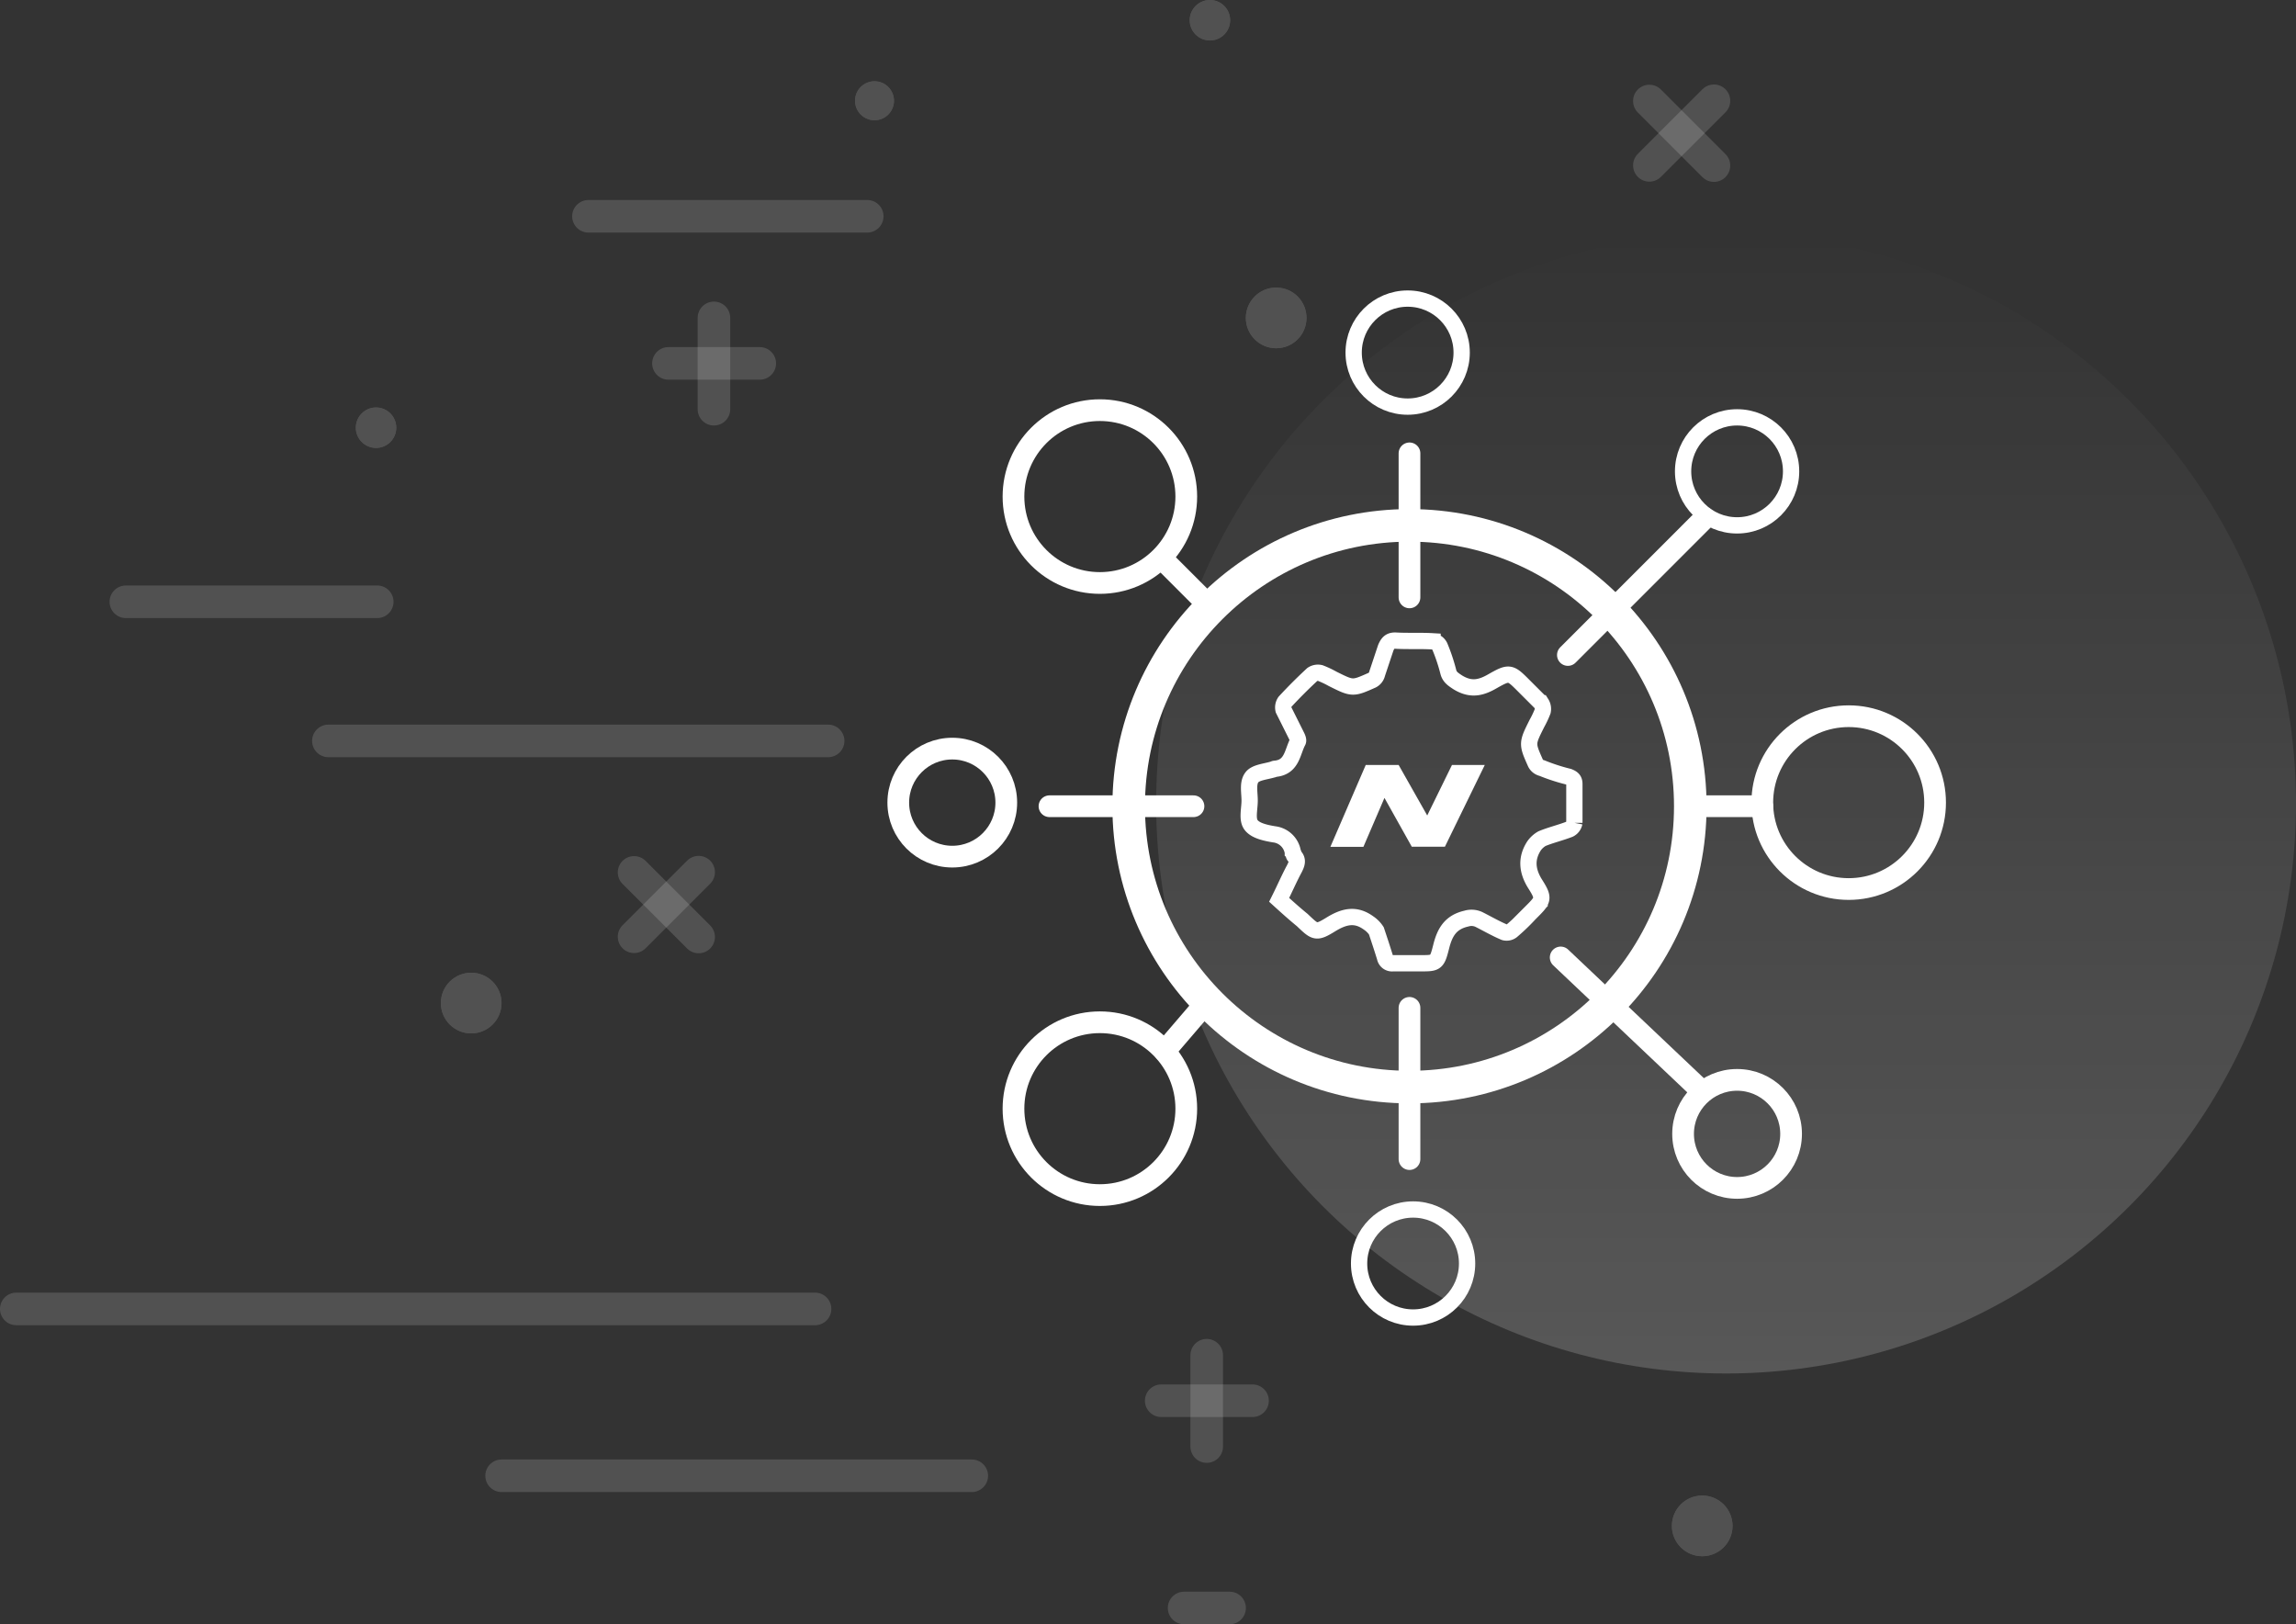 <svg xmlns="http://www.w3.org/2000/svg" xmlns:xlink="http://www.w3.org/1999/xlink" viewBox="0 0 423 299.195">
  <rect x="0" y="0" width="423" height="299.195" fill="#333333" stroke="none"/>
  <defs>
    <style>
      .cls-1, .cls-8 {
        fill: #fff;
      }

      .cls-1, .cls-2, .cls-5, .cls-6, .cls-7 {
        stroke: #fff;
      }

      .cls-1, .cls-2 {
        opacity: 0.15;
      }

      .cls-2, .cls-3, .cls-5, .cls-6, .cls-7 {
        fill: none;
      }

      .cls-2, .cls-5, .cls-6, .cls-7 {
        stroke-linecap: round;
      }

      .cls-2, .cls-6 {
        stroke-width: 6px;
      }

      .cls-4 {
        opacity: 0.18;
        fill: url(#linear-gradient);
      }

      .cls-5, .cls-6, .cls-7 {
        stroke-miterlimit: 10;
      }

      .cls-5 {
        stroke-width: 3px;
      }

      .cls-7 {
        stroke-width: 4px;
      }

      .cls-9 {
        stroke: none;
      }
    </style>
    <linearGradient id="linear-gradient" x1="0.5" x2="0.5" y2="1" gradientUnits="objectBoundingBox">
      <stop offset="0" stop-color="#fff" stop-opacity="0"/>
      <stop offset="1" stop-color="#fff"/>
    </linearGradient>
  </defs>
  <g id="htc-hero" transform="translate(-7068 634)">
    <g id="Group_3574" data-name="Group 3574" transform="translate(7687.275 -749.17)">
      <g id="Ellipse_93" data-name="Ellipse 93" class="cls-1" transform="translate(-389.749 168.141)">
        <circle class="cls-9" cx="5.588" cy="5.588" r="5.588"/>
        <circle class="cls-3" cx="5.588" cy="5.588" r="5.088"/>
      </g>
      <g id="Ellipse_219" data-name="Ellipse 219" class="cls-1" transform="translate(-461.749 130.141)">
        <circle class="cls-9" cx="3.588" cy="3.588" r="3.588"/>
        <circle class="cls-3" cx="3.588" cy="3.588" r="3.088"/>
      </g>
      <g id="Ellipse_97" data-name="Ellipse 97" class="cls-1" transform="translate(-538.053 294.349)">
        <circle class="cls-9" cx="5.588" cy="5.588" r="5.588"/>
        <circle class="cls-3" cx="5.588" cy="5.588" r="5.088"/>
      </g>
      <g id="Ellipse_98" data-name="Ellipse 98" class="cls-1" transform="translate(-311.257 390.654)">
        <circle class="cls-9" cx="5.588" cy="5.588" r="5.588"/>
        <circle class="cls-3" cx="5.588" cy="5.588" r="5.088"/>
      </g>
      <g id="Ellipse_94" data-name="Ellipse 94" class="cls-1" transform="translate(-553.72 190.229)">
        <ellipse class="cls-9" cx="3.726" cy="3.726" rx="3.726" ry="3.726"/>
        <ellipse class="cls-3" cx="3.726" cy="3.726" rx="3.226" ry="3.226"/>
      </g>
      <g id="Ellipse_96" data-name="Ellipse 96" class="cls-1" transform="translate(-400.091 115.17)">
        <ellipse class="cls-9" cx="3.726" cy="3.726" rx="3.726" ry="3.726"/>
        <ellipse class="cls-3" cx="3.726" cy="3.726" rx="3.226" ry="3.226"/>
      </g>
      <line id="Line_161" data-name="Line 161" class="cls-2" x2="86.619" transform="translate(-526.862 387.011)"/>
      <line id="Line_2516" data-name="Line 2516" class="cls-2" x2="51.362" transform="translate(-510.862 155.011)"/>
      <line id="Line_174" data-name="Line 174" class="cls-2" x2="147.159" transform="translate(-616.275 356.276)"/>
      <line id="Line_164" data-name="Line 164" class="cls-2" x2="92.07" transform="translate(-558.775 251.647)"/>
      <line id="Line_165" data-name="Line 165" class="cls-2" x2="46.313" transform="translate(-596.088 226.019)"/>
      <line id="Line_169" data-name="Line 169" class="cls-2" x2="8.382" transform="translate(-401.125 411.364)"/>
      <line id="Line_162" data-name="Line 162" class="cls-2" x2="16.825" transform="translate(-496.126 182.107)"/>
      <line id="Line_173" data-name="Line 173" class="cls-2" x2="16.825" transform="translate(-405.341 373.188)"/>
      <line id="Line_166" data-name="Line 166" class="cls-2" x2="16.825" transform="translate(-502.459 287.723) rotate(-45)"/>
      <line id="Line_171" data-name="Line 171" class="cls-2" x2="16.825" transform="translate(-315.407 145.632) rotate(-45)"/>
      <line id="Line_163" data-name="Line 163" class="cls-2" x2="16.825" transform="translate(-487.744 173.724) rotate(90)"/>
      <line id="Line_172" data-name="Line 172" class="cls-2" x2="16.825" transform="translate(-396.959 364.805) rotate(90)"/>
      <line id="Line_167" data-name="Line 167" class="cls-2" x2="16.825" transform="translate(-502.459 275.867) rotate(45)"/>
      <line id="Line_170" data-name="Line 170" class="cls-2" x2="16.825" transform="translate(-315.407 133.777) rotate(45)"/>
    </g>
    <rect id="Rectangle_4555" data-name="Rectangle 4555" class="cls-3" width="241" height="241" transform="translate(7250 -606)"/>
    <circle id="Ellipse_2052" data-name="Ellipse 2052" class="cls-4" cx="105" cy="105" r="105" transform="translate(7281 -591)"/>
    <g id="Group_3572" data-name="Group 3572" transform="translate(4762.016 -1680)">
      <path id="Path_15888" data-name="Path 15888" class="cls-5" d="M56.281,98.754c1.061-2.122,1.857-3.98,2.786-5.7.4-.8.8-1.592,0-2.388-.133-.133-.133-.531-.265-.663a3.944,3.944,0,0,0-3.449-3.316c-1.592-.265-3.449-.663-4.245-1.724s-.265-2.918-.265-4.51c0-1.459-.4-3.184.4-4.245.663-.929,2.52-1.061,3.847-1.459.133,0,.265-.133.4-.133,3.184-.265,3.184-3.051,4.245-5.041.133-.265-.133-.8-.265-1.061l-2.388-4.775a1.842,1.842,0,0,1,.265-1.459c1.592-1.724,3.316-3.449,5.041-5.041a1.842,1.842,0,0,1,1.459-.265A17.27,17.27,0,0,1,66.1,58.031c3.714,1.857,3.714,1.857,7.3.265a1.757,1.757,0,0,0,.929-1.194l1.592-4.775c.4-.929.8-1.327,1.724-1.327,2.255.133,4.643,0,6.9.133a1.678,1.678,0,0,1,1.327.929,33.6,33.6,0,0,1,1.592,4.775c.265.929.929,1.327,1.724,1.857,2.388,1.459,4.245,1.061,6.5-.265,3.051-1.724,3.184-1.592,5.7.929l3.184,3.184A1.944,1.944,0,0,1,104.832,64a17.268,17.268,0,0,1-1.061,2.255c-1.857,3.714-1.857,3.714-.265,7.3a1.757,1.757,0,0,0,1.194.929,35.207,35.207,0,0,0,4.908,1.592c.663.265,1.061.531,1.061,1.327v7.163a1.688,1.688,0,0,1-.929,1.194c-1.724.663-3.449,1.061-5.041,1.724a4.589,4.589,0,0,0-1.459,1.327c-1.459,2.255-1.327,4.51.133,6.9,1.857,2.918,1.592,3.051-.929,5.571a37.591,37.591,0,0,1-3.316,3.184,1.542,1.542,0,0,1-1.326.265c-1.592-.663-3.184-1.592-4.775-2.388a3.262,3.262,0,0,0-2.255-.133c-2.918.663-3.98,2.52-4.643,5.173-.8,3.184-.929,3.051-4.245,3.051H77.24a1.314,1.314,0,0,1-1.459-1.061c-.531-1.724-1.061-3.316-1.592-4.908A5.091,5.091,0,0,0,72.73,103c-2.388-1.724-4.51-1.194-6.9.265-2.786,1.724-2.918,1.459-5.306-.8C59.067,101.275,57.741,100.081,56.281,98.754Z" transform="translate(2485.367 1112.999)"/>
      <circle id="Ellipse_2042" data-name="Ellipse 2042" class="cls-6" cx="51.734" cy="51.734" r="51.734" transform="translate(2513.924 1142.775)"/>
      <circle id="Ellipse_2043" data-name="Ellipse 2043" class="cls-5" cx="9.949" cy="9.949" r="9.949" transform="translate(2555.373 1101)"/>
      <circle id="Ellipse_2044" data-name="Ellipse 2044" class="cls-7" cx="9.949" cy="9.949" r="9.949" transform="translate(2471.476 1183.897)"/>
      <circle id="Ellipse_2045" data-name="Ellipse 2045" class="cls-5" cx="9.949" cy="9.949" r="9.949" transform="translate(2616.065 1122.877)"/>
      <circle id="Ellipse_2046" data-name="Ellipse 2046" class="cls-7" cx="9.949" cy="9.949" r="9.949" transform="translate(2616.065 1244.916)"/>
      <circle id="Ellipse_2047" data-name="Ellipse 2047" class="cls-5" cx="9.949" cy="9.949" r="9.949" transform="translate(2556.373 1268.794)"/>
      <circle id="Ellipse_2048" data-name="Ellipse 2048" class="cls-7" cx="15.918" cy="15.918" r="15.918" transform="translate(2630.657 1177.927)"/>
      <circle id="Ellipse_2049" data-name="Ellipse 2049" class="cls-7" cx="15.918" cy="15.918" r="15.918" transform="translate(2492.7 1234.304)"/>
      <circle id="Ellipse_2050" data-name="Ellipse 2050" class="cls-7" cx="15.918" cy="15.918" r="15.918" transform="translate(2492.7 1121.551)"/>
      <line id="Line_7913" data-name="Line 7913" class="cls-7" y2="26.53" transform="translate(2565.658 1129.51)"/>
      <line id="Line_7914" data-name="Line 7914" class="cls-7" x1="25.204" y2="25.204" transform="translate(2594.841 1141.448)"/>
      <line id="Line_7915" data-name="Line 7915" class="cls-7" x2="13.265" transform="translate(2617.392 1194.509)"/>
      <line id="Line_7916" data-name="Line 7916" class="cls-7" x2="25.204" y2="23.877" transform="translate(2593.515 1222.366)"/>
      <line id="Line_7917" data-name="Line 7917" class="cls-7" y2="27.857" transform="translate(2565.658 1231.651)"/>
      <line id="Line_7918" data-name="Line 7918" class="cls-7" y1="9.286" x2="7.959" transform="translate(2520.556 1230.325)"/>
      <line id="Line_7919" data-name="Line 7919" class="cls-7" x2="26.53" transform="translate(2499.333 1194.509)"/>
      <line id="Line_7920" data-name="Line 7920" class="cls-7" x2="7.296" y2="7.296" transform="translate(2520.556 1149.407)"/>
    </g>
    <path id="Path_15889" data-name="Path 15889" class="cls-8" d="M22.405,1l-4.562,9.308L12.573,1H6.516L0,16.09H6.083L9.964,7.07l4.279,7.645L15,16.064h6.1L28.449,1ZM17.043,11.855l.865.983S17.056,11.881,17.043,11.855Z" transform="translate(7313.1 -494.094)"/>
  </g>
</svg>
